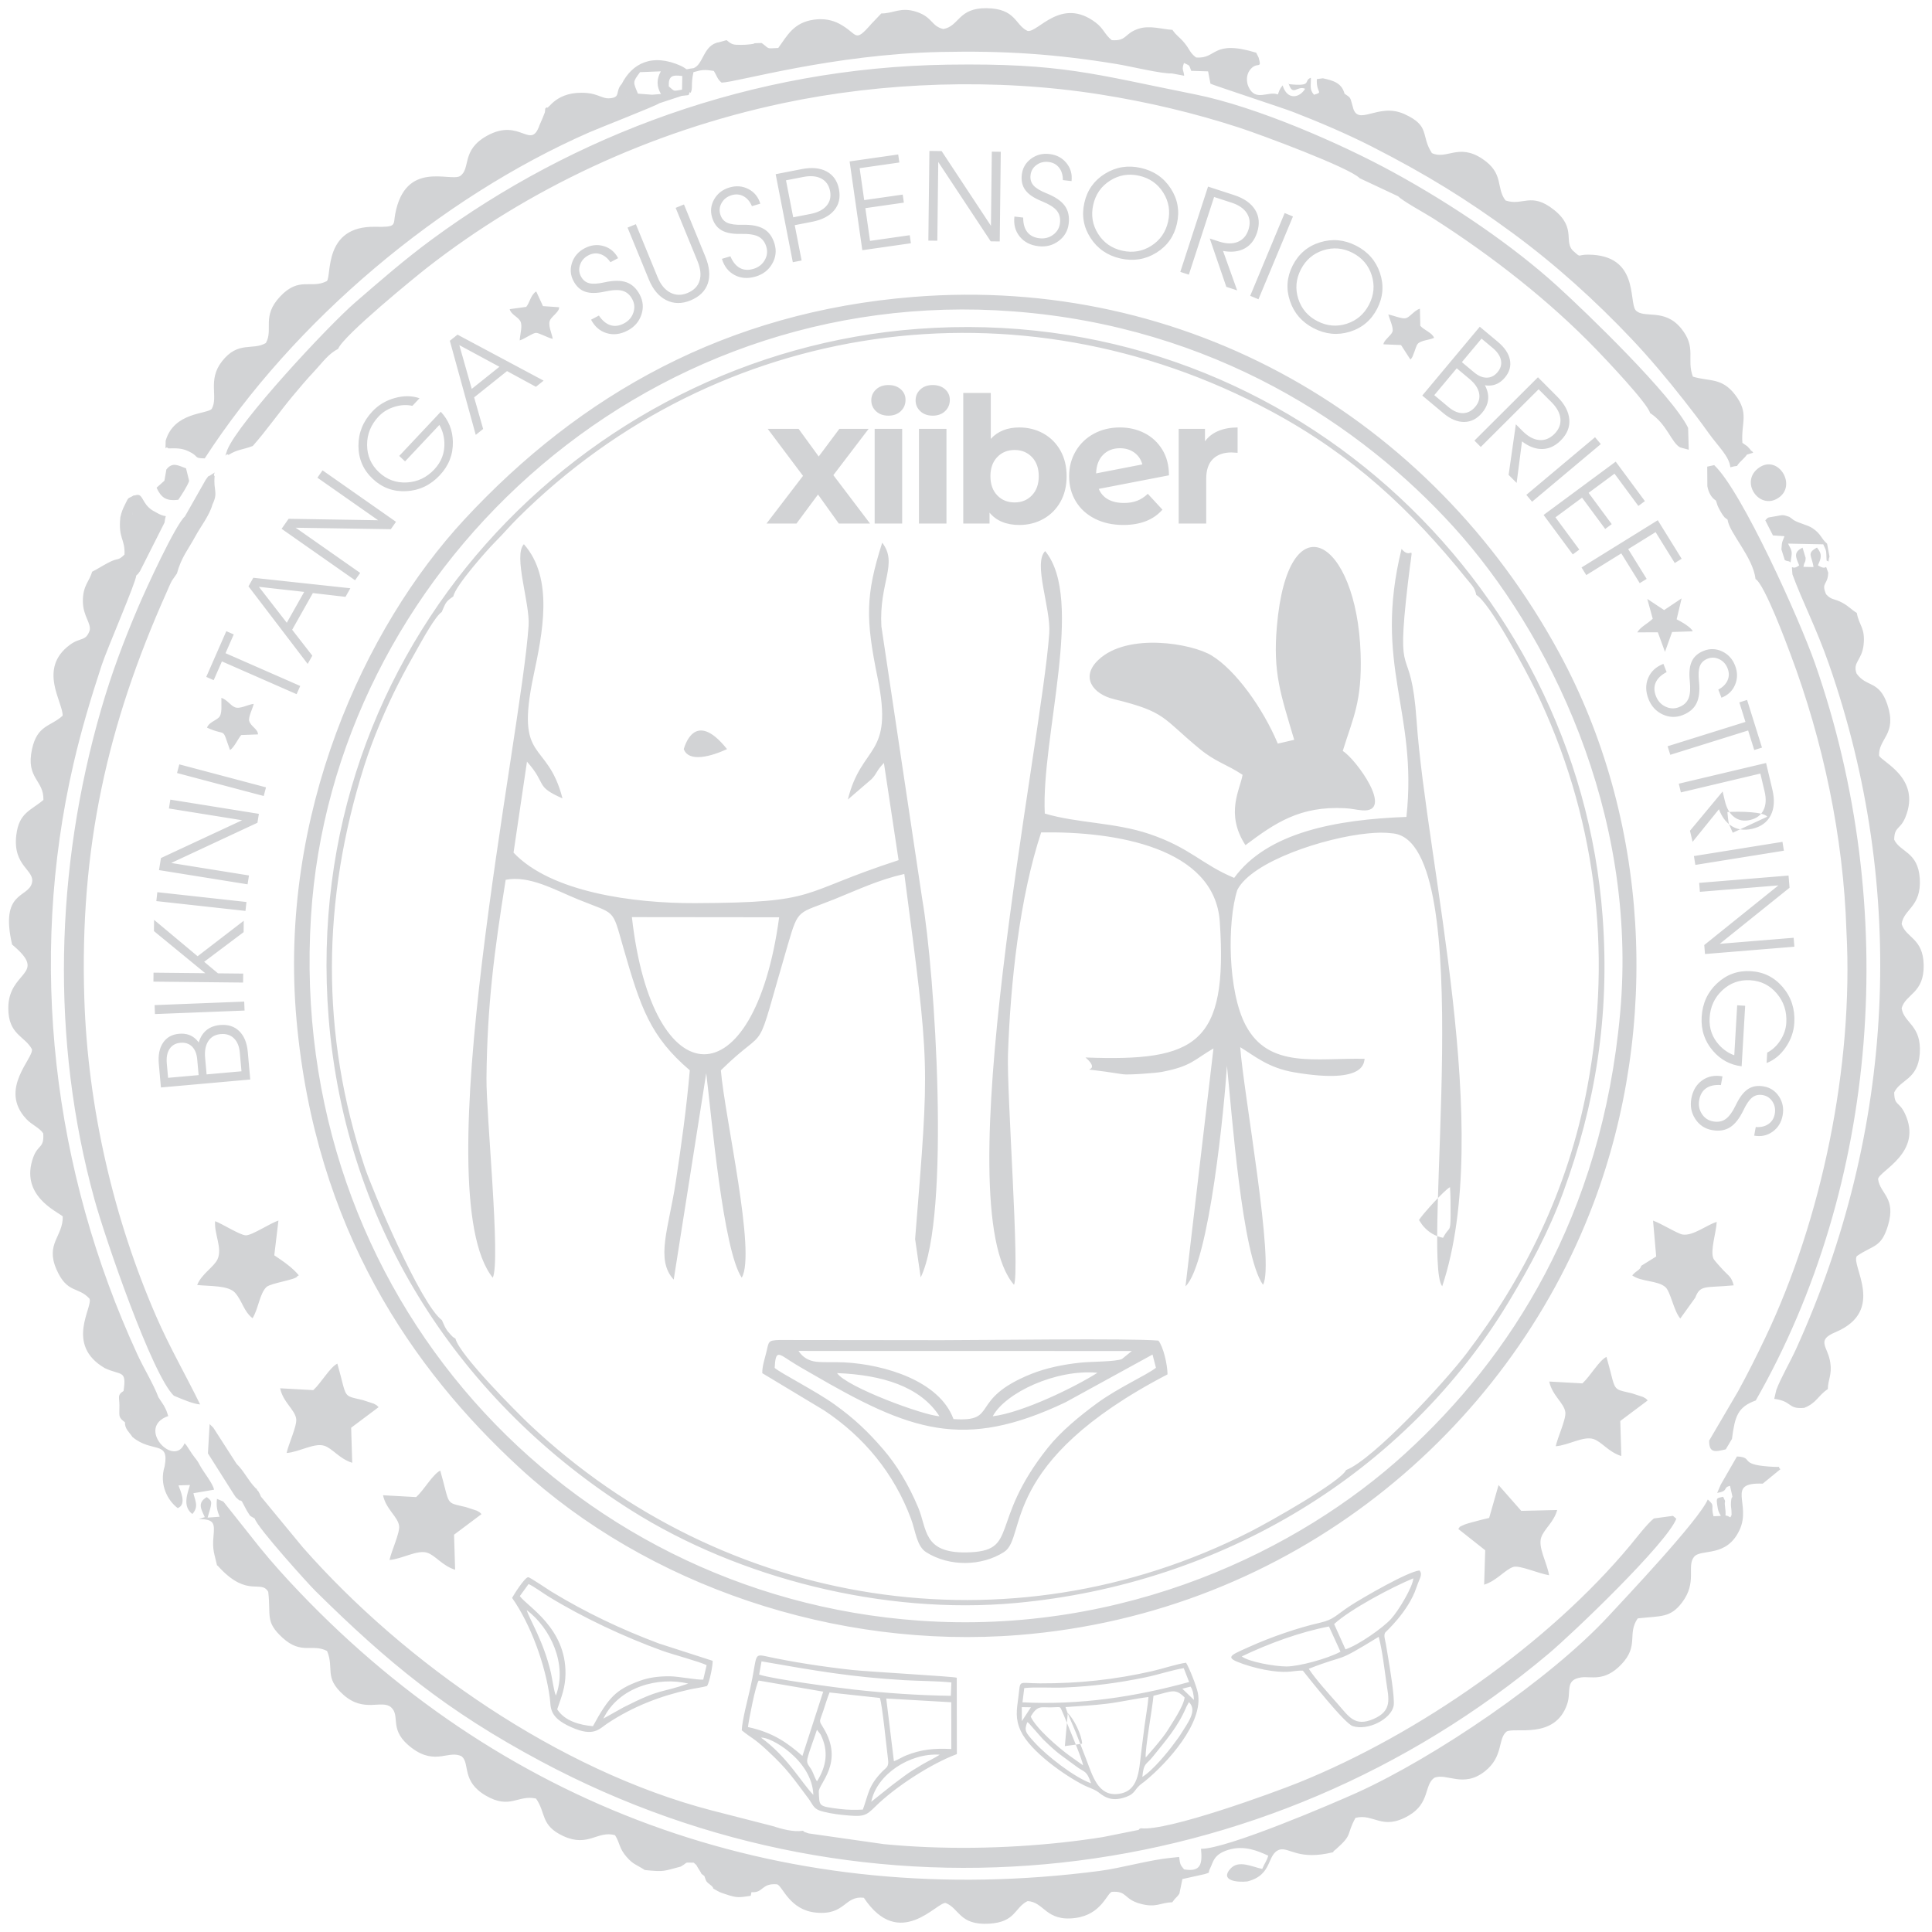 <?xml version="1.0" encoding="UTF-8"?>
<!DOCTYPE svg PUBLIC "-//W3C//DTD SVG 1.1//EN" "http://www.w3.org/Graphics/SVG/1.1/DTD/svg11.dtd">
<!-- Creator: CorelDRAW 2017 -->
<svg xmlns="http://www.w3.org/2000/svg" xml:space="preserve" width="53.34mm" height="53.34mm" version="1.1" style="shape-rendering:geometricPrecision; text-rendering:geometricPrecision; image-rendering:optimizeQuality; fill-rule:evenodd; clip-rule:evenodd"
viewBox="0 0 5333.98 5333.98"
 xmlns:xlink="http://www.w3.org/1999/xlink">
 <defs>
  <style type="text/css">
   <![CDATA[
    .fil0 {fill:#D2D3D5}
   ]]>
  </style>
 </defs>
 <g id="Capa_x0020_1">
  <path class="fil0" d="M4769.59 1434.75l-3.92 -49.97 -28.15 -2.64c5.77,16.15 1.92,10.06 11.43,27.77 1.31,2.44 5.98,10.36 7.75,12.55 9.29,11.53 -0.13,1.57 12.89,12.29zm-4101.86 2710.13l13.84 25.97c18.7,-0.68 18.57,6.94 22.93,-12.18 2.06,-8.94 -1.14,-14.52 -6.84,-20.03 -14.89,-14.41 -22.65,-6.55 -29.93,6.24zm-322.78 -218.11l-6.43 -21.38c30.33,0.04 22.86,6.83 33.58,-12.19l-1.55 -28.78 -34.62 -2.25 5.19 -21.93c-17.72,11.36 -11.62,15.89 -11.39,39.55 0.29,31.19 -4.33,31.87 15.22,46.98zm1501.48 -3688.35c-1.25,-29.78 10.47,-31.99 37.3,-28.55l-0.74 37.66c-25.55,3.97 -19.04,5.97 -36.56,-9.11zm35.6 26.37c24.54,-3.77 17.25,1.33 22.19,-10.58 -15.92,-26.18 3.44,-48.82 10.49,-66 -30.05,3.62 -9.69,6.43 -34.13,-6.09 8.19,13.55 1.14,2.65 9.48,20.83 -36.71,-11.4 -25.52,-10.08 -54.9,6.85 -0.52,3.11 -10.53,28.02 10.77,43.55 19.4,14.17 10.58,4.87 20.22,7.39 15.84,4.16 7.84,-1.6 15.88,4.05zm-1235.82 3861.77c8.1,11.09 1.44,4 11.67,13.25 0.93,0.86 4.08,4.03 4.81,2.79 0.72,-1.25 3.37,1.5 5.04,2.28 7.28,-12.79 15.04,-20.65 29.93,-6.24 5.7,5.51 8.9,11.09 6.84,20.03 -4.36,19.12 -4.23,11.5 -22.93,12.18 12.46,19.5 5.43,11.26 21.73,21.73l8.76 -5.49c0.83,-0.52 3.01,-1.78 3.87,-2.33l8.47 -5.8c-10.32,-18.04 -6.54,-23.59 -3.98,-47.09 -2.31,-5.98 -4.39,-10.06 -7.44,-15.13 -0.63,-1.06 -3.05,-1.63 -3.55,-4.26 -0.51,-2.64 -2.61,-2.65 -3.87,-4.02 -5.72,17.77 5.88,8.79 -8.77,12.14l-50.58 5.96zm4137.69 -1827.49l95.36 -44.29c-10.85,-13.74 -73.75,-14.86 -110.18,-12.9 1.2,11.4 1.88,23.12 4.23,33.03l10.59 24.16zm-1843.99 2521.69l47.64 -6.51c-0.61,-23.2 -22.68,-69.16 -39.58,-84.33l-8.06 90.84zm-2574.27 -853.52c54.16,45.5 102.75,8.17 88.87,81.12 25.22,1.64 56.57,5.67 71.1,-13.37 16.73,6.78 15.74,5.05 27.18,12.17 -9.97,-19.16 -10.88,-16.35 -22.71,-33.5 -5.17,-7.48 -5.85,-9.33 -10.7,-16.26 -9.01,-12.86 -2.01,-4.46 -9.85,-12.69 -28.18,69.34 -135.57,-43.5 -45.06,-75.19 -4.96,-15.29 -4.73,-15.38 -12.75,-30.09l-14.39 -21.89c-12.95,27.39 -25.33,20.9 -42.06,46.66 -11.97,18.42 -6.64,16.44 -11.71,33.28 -12.39,41.22 8.94,18.48 -17.92,29.76zm1599.23 1239.7c11.88,12.59 -7.83,-0.08 16.82,14.14 7.16,4.13 15.2,6.39 23.38,9.13 29.04,9.72 34.3,8.85 67.6,3.9l1.98 -10.11 -43.94 5.7 20.22 -22.53c8.88,-8.63 3.63,-2.92 10.34,-10.89l6.05 -10.07c-121.33,-0.95 -51.68,28.15 -102.45,20.73zm-85.48 -53.53c23.9,-13.9 6.04,-10.66 35.85,-10.84 13.13,11.9 4.42,3.43 13.77,17.61 13.59,20.64 1.07,7.48 15.62,19.17l-2.76 -73.11 -41.94 -0.73 -9.71 28.13c-3.98,10.98 -3.43,9.15 -10.83,19.77zm-1368.9 -3727.59c54.92,-23.85 62.62,-45.95 70.4,-113.7 -10.13,6.68 -0.8,-3.87 -13.21,12.94l-57.19 100.76zm142.7 2615.68l-64.42 -100.1c3.36,52.16 20.55,84.96 64.42,100.1zm-320.87 -2613.64l34.5 -3.4c0.16,-32.59 -13.23,-25.09 3.13,-57.07 -19.78,11.93 -13.07,2.04 -25.48,26.72 -6.47,12.87 -8.67,19.33 -12.15,33.75zm4541.42 8.7l21.08 41.65 31.98 2.11c-8.07,21.55 -6.46,11.44 -8.54,36.54l9.31 29.44c9.03,4.92 9.62,0.74 15.8,6.51 5.04,-31.17 5.42,-28.78 -6.77,-51.94l97.17 1.98c10.64,22.29 7.56,17.85 9.25,44.84 10.23,4.35 2.26,4.34 8.03,-10.79l-6.68 -35.88c-17.73,-15.14 -15.25,-25.24 -39.14,-42.04 -15.83,-11.13 -45.78,-15.44 -57.19,-26.31l-8.07 -5.73c-17.84,-5.82 -15.11,-5.84 -38.08,-1.56 -25.82,4.81 -17.84,1.03 -28.15,11.18zm-4503.79 -69.17c-16.36,31.98 -2.97,24.48 -3.13,57.07l-34.5 3.4c-6.38,59.67 13.43,59.1 11.38,103.24 23.33,-14.13 12.72,-7.92 7.96,-10.18l0 46.48c28.22,11.96 14.57,-4.26 24.5,21.61 6.65,-6.38 3.55,-2.54 10.47,-12.31l67.61 -133.91c3.29,-30.08 11.22,-9.16 -18.97,-25.74 -11.69,-6.41 -16.71,-8.62 -24.16,-15.58 -20.94,-19.55 -17.4,-41.7 -39.36,-33.42l-1.8 -0.66zm4578.78 218.51c27.05,74.11 65.63,147.14 100.72,247.77 217.7,624.08 181.81,1289.77 -90.06,1889.29 -17.41,38.37 -43.5,82.38 -55.26,114.73l-5.69 24.32c51.64,6.98 35.98,28.93 82.72,24.91 34.41,-13.38 38.21,-34.14 65.22,-51.88 0.45,-26.4 11.66,-38.53 6.92,-72.47 -6.33,-45.18 -40.79,-61.6 14.01,-84.56 140.75,-58.97 41.96,-184.85 59.14,-210.08 44.89,-31.18 67.29,-21.92 86.04,-84.52 23.1,-77.16 -21.78,-86.43 -27.39,-128.12 2.72,-22.98 126.21,-73.05 73.56,-182.04 -16.03,-33.22 -28.54,-19.69 -29.05,-57.19 16.64,-35.76 65.46,-34.9 70.6,-107.09 5.62,-79.01 -44.01,-83.83 -50.02,-125.49 11.05,-39.79 62.43,-40.71 60.86,-119.6 -1.49,-74.21 -49.52,-74.59 -60.86,-112.97 5.6,-41.52 55.11,-46.96 50.05,-125.5 -4.77,-74 -54.09,-72.28 -70.6,-107.08 0.3,-36.94 16.43,-26.84 30.85,-61.89 45,-109.38 -67.82,-154.03 -72.67,-170.69 -1.3,-47.96 50.32,-58.11 23.07,-140.2 -22.62,-68.1 -57.56,-47.19 -84.99,-85.73 -12,-31.53 14.62,-36.39 19.24,-79.53 5.09,-47.5 -12.89,-53.29 -18.7,-87.99 -16.88,-10.52 -21.79,-18.35 -40.38,-28.42 -22.3,-12.08 -29.33,-6.36 -44.57,-23.35 -14.17,-33.62 4.74,-23.69 5.99,-59.32 -11.53,-32.3 2.03,-1.76 -28.48,-20.42 8.81,-20.4 13.22,-29.38 -2.53,-48.99 -29.96,16.23 -13.91,21.73 -9.64,53.75l-27.68 -0.55c2.7,-17.45 5.3,-8.1 5.96,-24.71l-8.51 -28.24c-25.18,12.35 -19.6,24.85 -9.27,48.74 -22.93,18.12 -21.24,-12.38 -18.6,25.11zm-3443.38 -1286.15c-1.59,15.75 0.91,4.68 -8.16,28.24 -0.56,1.45 -6.38,15.09 -7.32,16.78 -24.75,72.04 -53.18,-20.62 -144.87,29.83 -73.17,40.28 -44.02,91.2 -75.21,111.72 -28.15,15.73 -150.97,-44.65 -178.78,105.12 -5.65,30.42 4.79,35.96 -55,34.72 -144.06,-3 -119.84,135.33 -133.61,149.84 -43.51,22.87 -76.13,-14.02 -129.48,43.16 -51.04,54.7 -17.75,90.03 -38.88,127.85 -36.44,21.63 -76.44,-6.96 -121.4,50.85 -40.23,51.71 -9.26,97.91 -28.07,131 -13.44,14.98 -104.1,8.46 -127.21,87.94 -0.71,36.84 -1.46,11.43 7.23,21.15 22.79,-0.58 37.05,-0.77 55.37,7.69 31.34,14.46 12.84,19.61 45.28,19.87 245.97,-379.47 649.51,-719.69 1062.58,-900.55 26.27,-11.5 182.96,-72.64 192.4,-79.86l9.62 -15.38c-28.43,-1.76 6.93,2.8 -16.85,-2.22l-12.71 -5.98 -39.06 -3c-29.19,10.37 -12.77,12.31 -53.66,9.21 0.73,-2.43 2.11,-5.05 2.94,-7.01 0.79,-1.81 1.92,-4.41 2.8,-6.49l6.17 -14.08c2.95,-9.69 2.32,-6.18 -2.98,-8.41 -19.51,21.31 -0.47,37.86 -35.51,39.77 -16.44,0.9 -31.65,-12.25 -60.03,-14.73 -86.11,-7.53 -106.79,46.98 -110.87,39.82 -0.76,-1.33 -3.09,2.2 -4.73,3.15zm-877.86 942.4c-9.85,29.96 -3.87,6.45 3.23,13.85 26.71,-16.26 36.09,-13 67.2,-24.76 35.73,-40.06 74.72,-95.39 110.13,-137.76 21.39,-25.6 38.09,-45.43 58.75,-67.46 23.71,-25.3 39.32,-48.91 66.69,-62.7 13.38,-36.5 219.05,-203.48 244.96,-223.72 278.03,-217.2 615.52,-376.61 981.5,-454.4 278.49,-59.2 589.36,-69.79 875.4,-24.79 135.77,21.36 263.03,52.08 384.85,91.58 58.87,19.08 306.42,110.99 333.74,140.07l106.25 49.88c10.64,12.12 77.21,48.63 94.96,59.96 163.9,104.6 322.15,228.2 453.24,364.21 24.51,25.43 140.38,147.18 147.34,174.31 46.42,29.97 58.81,82.07 82.88,94.79l23.79 6.44 -1.77 -60.41c-43.37,-89.2 -280.37,-318.1 -361.43,-391.7 -122.64,-111.34 -287.38,-223.54 -451.03,-313.19 -143.82,-78.8 -378.57,-181.87 -549.12,-215.89 -279.98,-55.85 -366.44,-86.51 -681.46,-81.95 -542.79,7.86 -1035.91,196 -1424.99,482.3 -77.7,57.18 -144.73,116.14 -211.54,173.79 -75.03,64.75 -322.42,330.39 -353.57,407.55zm84.84 785.43c-0.39,-15.12 -19.92,-21.84 -24.32,-37.2 -2.98,-10.4 9.55,-34 12.51,-47.11 -17.09,1.97 -38.13,15.26 -52.3,9.25 -12.67,-5.38 -19.95,-19.79 -37,-25.93 -0.7,17.24 3.33,44.27 -7.12,54.33 -9.06,8.72 -28.41,14.3 -32.49,28.07 56.49,25.71 39.28,-5.81 63.4,61.8 11.58,-7.23 22.07,-31.31 30.98,-41.46l46.34 -1.75zm813.72 -1091.99c-2.7,-16.36 -14.8,-39.35 -6.71,-53.18 5.9,-10.07 25.72,-23.05 24.22,-34.19l-44.48 -3.05 -18.63 -40.48c-14.74,8.45 -18.03,31.13 -27.54,42.53l-45.68 6.33c3.56,14.73 20.97,19.91 28.81,32.2 7.8,12.21 -0.36,36.73 -1.24,54.07 14.18,-4.35 35.71,-20.49 44.74,-20.8 8.89,-0.31 32.44,13.59 46.51,16.57zm-468.6 3192.58c8.36,39.18 41.21,59.07 44.47,84.9 2.38,18.79 -21.36,69.25 -26.52,93.77 34.84,-2.65 76.57,-28.75 103.98,-20 22.56,7.21 41.82,36.12 77.14,47.02l-2.95 -96.78 75.76 -56.77c-6.58,-6.42 -2.79,-3.94 -12.83,-9.5l-30.36 -9.97c-58.29,-14.19 -42.54,-1.93 -70.66,-100.74 -20.76,10.12 -44.53,53.24 -66.5,73.17l-91.53 -5.1zm-284.1 -295.31c8.36,39.18 41.21,59.07 44.47,84.9 2.38,18.79 -21.36,69.25 -26.52,93.77 34.84,-2.65 76.57,-28.75 103.98,-20 22.56,7.21 41.82,36.12 77.14,47.02l-2.95 -96.78 75.76 -56.77c-6.58,-6.42 -2.79,-3.94 -12.83,-9.5l-30.36 -9.97c-58.29,-14.19 -42.54,-1.93 -70.65,-100.74 -20.77,10.12 -44.54,53.24 -66.51,73.17l-91.53 -5.1zm4078.15 -2537.87c-47.73,40.44 10.18,117.77 62.23,76.81 47.04,-37.02 -8.79,-122.1 -62.23,-76.81zm-100.86 2804.13l-9.84 22.72c33.76,-6.22 14.09,-14.38 35.53,-19.64 11.72,52.75 4.74,15.4 2.71,44.69 -0.95,13.83 1.01,14.68 1.22,23.26 0.39,16.27 1.53,10.04 -3.01,19.11 -21.56,-13.3 -9.27,9.01 -14.7,-29.97 -2.93,-21.02 4.91,-6.72 -5.24,-26.9 -18.89,4.44 -19.87,1.27 -14.93,31 4.44,26.8 21.42,20.84 -11.64,22.69 -8.58,-30.8 6.1,-27.49 -15.81,-46.11 -25.11,57.98 -230.47,274.8 -273.41,321.28 -162.52,175.88 -481.69,391.4 -694.74,487.91 -63.26,28.66 -360.68,156.29 -430.98,155.09 3.99,41.7 0.03,64.77 -46.69,56.89 -9.93,-12.36 -10.8,-11.91 -13.69,-34.3l-22.21 2.31c-59.81,5.67 -136.33,28.26 -197.8,36.27 -851.61,110.93 -1628.4,-161.51 -2208.97,-770.21 -40.27,-42.22 -73.29,-78.93 -109.4,-123.15l-100.31 -126.36 -17.73 -7.53c-2.34,22.63 0.89,33.19 7.31,49.35l-33.1 2.38c12.86,-43.36 14.14,-44.5 -2.3,-56.58 -27.44,15.94 -14.83,34.5 -5.52,55.26l-16.42 5.13c42.47,0.99 43.89,11.06 40.47,47.52 -3.63,38.64 2.52,47.62 9.71,80.48 4.68,3.4 -3.97,-5.05 8.2,7.82 77,81.43 113.84,30.78 133.21,65.38 7.91,66.56 -9.2,82.03 39.38,126.6 52.28,47.97 82.03,15.35 123.05,36.62 20.48,48.97 -9.24,72.55 45.05,120.87 57.08,50.79 105.45,12.62 131.43,34.36 28.17,25.08 -9.49,63.44 59.2,113.85 64.73,47.5 102.06,2.65 136.62,22.34 22.74,20.44 -1.67,68.48 66.04,107.95 67.13,39.14 89.24,-3.38 138.55,8.1 28.01,39.24 11.59,74.22 75.6,103.67 68.85,31.67 93.99,-16.18 142.55,-2.59 14.05,22.38 10.68,35.48 31.72,59.78 18.48,21.33 26.97,21.14 50.6,36.46 55.86,5.66 51.57,2.6 99.04,-9.51 7.4,-10.62 6.85,-8.79 10.83,-19.77l9.71 -28.13 41.94 0.73 2.76 73.11c6.23,18.64 4.98,14.63 20.24,27.59 50.77,7.42 -18.88,-21.68 102.45,-20.73l-6.05 10.07c-6.71,7.97 -1.46,2.26 -10.34,10.89l-20.22 22.53 43.94 -5.7c33.74,2.71 26.62,-25.51 71.15,-21.65 15.5,6.35 34.5,71.15 107.12,78.09 81.86,7.82 77.6,-47.49 132.1,-40.87 98.46,147.63 201.62,10.85 225.93,14.29 38.54,15.69 37.81,61.85 119.73,57.21 73.72,-4.18 70.14,-44.61 106.2,-62.34 46.24,1.95 50.14,57.57 132.44,46.49 70.99,-9.56 85.95,-66.49 100.14,-72.1 43.56,-2.98 32.02,19.9 78.39,32.7 44.83,12.38 55.52,-3.34 88.57,-3.84 10.12,-14.68 12.42,-12.51 19.71,-23.85l8.32 -40.29 23.49 -5.23 38.4 -8.52c18.33,-6.53 6.18,0.22 15.48,-17.69 7.7,-14.86 8.2,-36.94 50.45,-49.5 43.16,-12.82 80.07,2.96 109.26,16.39 -5.48,17.61 -9.75,19.62 -16.65,36.54 -27.94,-5.64 -64.85,-25.62 -87.48,-0.97 -30.68,33.44 18.85,38.72 46.15,35.55 72.21,-17.86 52.46,-76.34 90.01,-88.05 26.86,-6.08 51.86,30.77 147.22,7.34 1.73,-4.71 0.07,-1.53 8.82,-9.28 46.28,-41.05 26.36,-37.45 52.71,-85.59 51.33,-12.85 73.53,36.67 147.38,-6.5 58.72,-34.32 41.67,-83.96 70.21,-104.01 34.04,-14.41 79.86,29.35 139.79,-18.07 51.7,-40.91 35.18,-89.6 59.57,-109.42 20.41,-13.75 133.72,23.88 167.57,-76.15 11.97,-35.35 -7.22,-67.14 38.92,-73.6 26.6,-3.74 63.49,13.28 110.39,-35.7 49.96,-52.17 15.42,-83.5 45.34,-127.15 64.09,-7.5 89.64,-0.62 122.46,-43.99 42.59,-56.26 12.04,-99.02 33.04,-125.89 19.58,-23.72 89.03,3.54 125.47,-73.75 34.31,-72.75 -39.51,-132.48 64.21,-128.43l48.85 -39.89c-13.08,-11.07 15.39,-3.9 -31.8,-7.35 -84.94,-6.22 -40.03,-25.45 -88.17,-27.8l-44.9 77.99zm-2317.45 -4062.03l-27.76 29.11c-47.75,54.76 -36.08,27.43 -87.37,-0.21 -20.48,-11.04 -44.28,-15.43 -70.81,-11.73 -56,7.82 -73.42,43.37 -98.61,78.19 -35.52,1.74 -22.79,2.85 -45.76,-13.73 -35.67,0.58 -8.38,0.97 -31.84,3.63 -8.23,0.94 -16.77,1.57 -25.1,1.48 -22.02,-0.2 -23.87,0.1 -40,-12.98l-21.08 5.78c-43.27,7.04 -42.55,61.44 -70.15,71.58 -7.05,17.18 -26.41,39.82 -10.49,66l2.38 2.14c7.18,-13.4 0,-21.14 7.93,-57.17 22.97,-6.42 29.36,-7.68 56.36,-3.28 7.75,12.45 9.99,23.71 21.47,32.21 43.76,-1.27 303.92,-78.18 605.3,-84.69 175.08,-3.77 316.86,5.67 485.98,33.48 38.31,6.3 123.05,27.13 152.09,25.85l33.56 6.31c-1.13,-15.15 -7.68,-15.93 -0.47,-35.17 17.27,8.33 13.34,4.33 19.93,21.65l46.62 1.42 6.5 34.03c3.62,2.75 201.78,67.83 228.13,78.07 70.13,27.25 147.67,60 217.51,95.62 152.33,77.68 263.47,146.96 386.8,237.39 120.52,88.36 231.32,189.12 330.56,293.98 48.62,51.37 97.52,109.57 143.82,168.51 24.91,31.69 41.17,52.78 68.45,90.86 27.78,38.77 56.78,64.02 60.14,94.63 33.47,-9.01 5.1,5.84 33.88,-21.46 20.16,-19.11 0.74,-9.55 29.17,-18.72 -1.62,-1.45 -3.65,-6.21 -4.39,-4.84 -0.71,1.32 -3.36,-3.71 -4.22,-4.65 -0.91,-0.98 -6.21,-6.85 -7.78,-8.4l-13.48 -9.42c-3.88,-57.18 19.67,-81.16 -20.45,-133.18 -36.8,-47.72 -70.68,-35.6 -116.2,-49.53 -18.28,-48.6 11.14,-80.17 -32.79,-133.67 -46.38,-56.51 -102.76,-25.27 -125.33,-49.77 -19.26,-24.63 9.6,-152.47 -130.74,-153.39 -30.47,-0.19 -19.4,9.56 -38.32,-7.47 -33.39,-25.81 8.87,-64.3 -56.38,-116.27 -63.25,-50.36 -86.13,-9.7 -133.56,-25.75 -27.47,-34.94 -2.95,-74.58 -64.7,-115.41 -65.4,-43.26 -98.2,3.74 -138.73,-15.45 -31.93,-49.28 -2.95,-74.71 -76.36,-107.89 -73.31,-33.14 -129.55,38.33 -142.33,-21.27 -21.53,-16.54 -9.05,-6.25 -33.84,-15.23l11.32 -19.68c-7.67,-28.9 -29.72,-36.09 -59.67,-42.43l-16.75 2.15c-2.19,40.09 19.91,34.93 -7.98,43.27 -12.99,-15.35 -7.89,-24.26 -8.54,-47 -22.23,8.29 7.51,25.1 -61.75,17.61l-0.13 -3.01c12.05,39.43 23.37,5.89 46.09,15.87 -15.76,25.94 -49.61,32.02 -62.12,-9.28 -3.84,4.98 -4.79,5.44 -9.32,14.45 -0.67,1.35 -3.8,10.25 -3.91,10.52 -26.18,-10.5 -62.04,21.34 -81.12,-21.31 -6.29,-14.05 -5.9,-32.83 3.39,-45.44 20.03,-27.15 34.84,0.54 24.6,-35.22l-6.7 -13.31c-123,-37.35 -108.09,18.42 -166.1,13.13 -17.82,-13.57 -16.97,-22.13 -32.35,-40.59 -14.42,-17.31 -21.12,-18.63 -32.84,-35.65 -27.61,-1.16 -62.1,-13.46 -94.01,-2.86 -39.37,13.08 -31.21,34.23 -73.38,31.36 -19.39,-15.22 -22.2,-31.66 -43.73,-48.1 -96.17,-73.47 -160.01,28.31 -188.85,22.62 -34.9,-16.42 -31.59,-61.71 -113.01,-62.79 -79.02,-1.06 -75.15,49.84 -119.56,57.54 -33.13,-7.83 -29.16,-32.4 -73.23,-47.23 -44.77,-15.05 -64.91,4.82 -97.89,4.19zm-2089.49 1494.01c-19.89,19.42 -15.25,6.91 -45.35,22.79 -17.75,9.38 -29.76,17.51 -44.16,24.67 -7.12,26.96 -25.75,37.19 -25.4,81.93 0.33,40.29 23.14,59.39 18.79,80.17 -11.1,31.22 -25.13,17.69 -55.05,39.92 -88.77,65.92 -18.09,158.75 -19.61,195.37 -33.79,30.8 -69.99,25.04 -84.63,92.74 -17.53,81.13 33.38,84.65 31.54,139.83 -35.5,30 -67.2,34.88 -74.79,96.73 -10.68,86.99 52.42,96.43 43.1,132.69 -10.83,42.09 -88.9,21.55 -54.75,169.86 102.11,84.96 -10.65,70.53 -10.49,175.69 0.1,73.14 44.6,76 65.16,112.96 5.95,24.67 -93,109.96 -15.59,192.74 16.17,17.29 36.2,23.83 46.8,39.83 3.22,41.71 -14.33,30.18 -27.33,65.76 -38.24,104.74 63.93,148.98 81.34,163.5 1.13,55.44 -48.47,75.1 -17.46,146.18 29.59,67.82 59.54,46.5 91.09,80.75 11.25,22.04 -69.25,127.19 42.68,192.16 45.57,21.16 60.24,3.88 51.53,62.87l-5.19 21.93 34.62 2.25 1.55 28.78c-10.72,19.02 -3.25,12.23 -33.58,12.19l6.43 21.38c-0.54,18.29 11.82,27.03 20.69,40.47 26.86,-11.28 5.53,11.46 17.92,-29.76 5.07,-16.84 -0.26,-14.86 11.71,-33.28 16.73,-25.76 29.11,-19.27 42.06,-46.66 -13.95,-37.24 -39.08,-76.95 -58.22,-118.51 -233.1,-506.13 -302.91,-1082.67 -176.14,-1630.52 21.55,-93.15 48.3,-182.45 77.96,-272.56 14.69,-44.63 94.66,-228.81 95.23,-246.94 -9.93,-25.87 3.72,-9.65 -24.5,-21.61l0 -46.48c4.76,2.26 15.37,-3.95 -7.96,10.18zm3489.11 -662.83c4.01,13.45 15.55,38.45 11.41,48.04 -4.93,11.43 -23.69,22.84 -24.76,34.32l48.58 1.96 25.8 39.91c2.42,-2.17 1.79,-1.16 4.51,-5.46 0.37,-0.58 0.89,-1.45 1.25,-2.08l5.57 -14.32c1.96,-5.62 5.93,-17.98 8.78,-21.15 9.02,-9.99 31.31,-10.36 45.39,-16.72 -4.76,-13.8 -28.11,-21.62 -38.07,-33.22l-1.11 -47.43c-15.23,4.9 -26.93,22.59 -37.97,26.11 -10.74,3.42 -35.13,-7.58 -49.38,-9.96zm-3064.09 2501.64c-22.05,6.56 -73.4,41.43 -90.38,40.68 -16.03,-0.7 -65.12,-32.09 -84.41,-39.05 -3.19,34.85 20.77,74.62 6.59,105.15 -9.98,21.5 -43.99,40.31 -56.18,70.98 34.18,3.83 86.24,0.45 104.82,21.68 20.19,23.07 23.07,50.32 48.01,70.09 15.72,-24.12 19.96,-69.62 38.83,-86.43 11.93,-10.63 81.67,-20.03 84.74,-29.1 0.7,-2.1 2.94,-1.76 4.29,-2.82 -16.91,-20.82 -42.7,-38.65 -67.79,-55.36l11.48 -95.82zm3704.29 -573.14c-50.77,562.58 -303.9,951.66 -593.06,1215.86 -292.37,267.14 -774.55,502.09 -1343.29,461.68 -973.64,-69.18 -1743.55,-900.29 -1678.13,-1943.63 59.09,-942.39 906.02,-1750.19 1940.54,-1670.87 551.03,42.25 957.91,312.88 1213.91,594.75 262.64,289.17 510.01,788.39 460.03,1342.21zm-3654.29 19.94c52.01,576.75 319.91,963.52 616.06,1236 352.27,324.11 871.36,501.88 1378.28,461.3 753.68,-60.35 1348.57,-561.37 1586.25,-1191.48 185.02,-490.5 154.11,-1063.13 -95.19,-1521.24 -354.11,-650.72 -1030.12,-1041.5 -1781.61,-981.6 -516.32,41.17 -920.46,269.22 -1240.64,614.78 -275.78,297.66 -514.24,815.79 -463.15,1382.24zm-115.42 1375.87c6.76,24.42 148.29,180.87 166.68,199.03 201.95,199.5 362.68,331.79 624.33,471.59 907.57,484.92 2000.85,357.99 2780.09,-296.67 69.06,-58.01 327.22,-305.42 353.68,-373.47l-9.31 -8.01 -52.54 7.16c-17.4,13.09 -50.73,56.56 -66.16,75.08 -224.97,269.92 -580.79,519.41 -914.18,653.99 -69.4,28.01 -362.5,135.17 -435.89,126.31 -1.49,1.06 -3.95,0.47 -4.79,2.66 -0.86,2.2 -3.68,2.04 -4.87,2.51l-95.8 19.19c-35.03,5.56 -72.87,10.66 -109.27,14.63 -160.54,17.53 -333.71,20.53 -495.18,4.82l-207.71 -29.62c-23.88,-8.54 -5.93,-1.14 -15.6,-7.29 -26.18,4.26 -59.85,-5.17 -84.31,-13.17l-169.1 -43.36c-419.34,-109.55 -843.65,-403.93 -1127.07,-725.59l-115.88 -140.5c-2.56,23.5 -6.34,29.05 3.98,47.09l-8.47 5.8c-0.86,0.55 -3.04,1.81 -3.87,2.33l-8.76 5.49zm4010.48 -2850.25c3.05,16.11 9.71,30.68 23.74,39.81l28.15 2.64 3.92 49.97c4.4,36.29 70.68,104.01 77.08,163.68 25.56,15.35 87.27,182.7 96.81,208.11 89.41,238.1 146.12,502.62 154.3,764.27 20.05,372.83 -69.05,796.81 -223.18,1120.57 -24.49,51.44 -49.5,101.43 -76,149.77l-79.85 136.17c-0.23,34 14.73,31.66 45.87,24.12l17.04 -28.71c8.33,-62.53 15.38,-87.75 65.74,-106.26 339.71,-594.63 399.32,-1360.33 163.65,-2034.46 -42.48,-121.55 -202.58,-477.09 -278.43,-547.83l-19.2 4.17 0.36 53.98zm-4203.29 83.49c-26.29,23.16 -106.99,198.66 -129.19,250.86 -39.68,93.34 -73.01,181.16 -102.4,282.86 -126.62,438.22 -139.55,912.19 -17.89,1352.59 30.05,108.77 159.5,485.03 219.02,541.25 23.05,9.59 53.19,22.85 72.47,24.07 -40.95,-83.75 -83.48,-156.34 -121.23,-243.03 -116.84,-268.28 -188.75,-575.1 -198.45,-877.24 -13.34,-415.96 63.79,-756.67 226.98,-1121.58 5.58,-12.47 8.38,-20.18 14.61,-32.07l14.11 -20.31c12.15,-45.16 31.78,-67.15 50.07,-101.21 14.83,-27.6 39.99,-59.16 47.94,-89.04 16.57,-34.38 2.24,-37.81 6.02,-78.05 -7.62,-7.23 12.44,-17.58 -11.66,-2.8 -7.78,67.75 -15.48,89.85 -70.4,113.7zm4083.98 258.48l-46.54 -30.74 15.02 54.68c-15.33,14.75 -32.88,21.58 -42.79,37.62l56.89 -0.21 19.71 54.05 19.69 -54.84 56.93 -1.89c-4.15,-11.13 -31.97,-26.88 -44.4,-33.12l13.7 -57.85 -48.21 32.3zm-4139.96 2364.06c-15.44,50.19 8.14,94.24 36.08,115.3 26.37,-9.93 6.81,-48.7 2.21,-62.71l31.64 -1.03c-6.51,22.52 -21.72,58.79 6.6,80.06 18.5,-20.43 7.54,-36.62 2.96,-57.42l56.88 -9.73c-2.34,-16.17 -29.01,-48.69 -38.09,-65.67 -11.44,-7.12 -10.45,-5.39 -27.18,-12.17 -14.53,19.04 -45.88,15.01 -71.1,13.37zm119.56 -35.83l72.14 114.03 50.58 -5.96c14.65,-3.35 3.05,5.63 8.77,-12.14 -21.25,-22.03 -31.13,-46.26 -52.37,-66.96 -43.87,-15.14 -61.06,-47.94 -64.42,-100.1l-10 -9.67 -4.7 80.8zm645.58 -2323.04c11.14,-25.93 10.99,-28.65 31.95,-42.9 5.35,-29.37 94.93,-129.72 113.81,-148.67 26.54,-26.61 40.23,-43.78 64.66,-68.08 549.43,-546.38 1379.38,-670.25 2078.71,-294.77 225.67,121.18 386.16,271.69 540.18,462.83 13.79,17.11 22.92,24.24 26.83,44.7 37.27,20.83 137.15,208.44 163.45,262.82 164.37,340 214.37,715.34 143.18,1095.56 -53.96,288.25 -176.28,528.68 -333.41,735.54 -60.16,79.2 -257.4,292.96 -332.54,321.99 -15.08,32.15 -209.64,142.16 -264.58,170.11 -666.48,339.03 -1453.07,210.47 -1989.93,-296.03 -34.19,-32.26 -193.62,-192.01 -204.48,-236.82 -10.36,-7.09 -4.15,-1.66 -12.69,-10.26 -0.01,-0.02 -9.56,-11.14 -9.59,-11.17 -6.59,-9.35 -9.35,-16.26 -15.15,-29.59 -60.16,-45.15 -194.07,-365.19 -212.54,-420.61 -123.55,-370.51 -118.75,-739.05 -2.07,-1109.09 24.07,-76.33 61.26,-162.29 93.4,-225.66 19.41,-38.28 35.78,-67.33 56.3,-103.55 11.43,-20.18 46.86,-84.76 64.51,-96.35zm1314.47 -781.53c-928.7,69.32 -1707.62,879.41 -1626.9,1900.58 46.28,585.45 368.14,1066.58 835.83,1361.52 297.61,187.68 697.44,288.83 1060.56,255.7 568.61,-51.87 1078.43,-358.13 1364.56,-836.21 54.79,-91.55 107.66,-188.55 147.64,-297.81 88.17,-240.99 129.19,-484.85 108.85,-760.5 -68.26,-925.31 -881.22,-1698.62 -1890.54,-1623.28zm-817.63 -676.22c5.3,2.23 5.93,-1.28 2.98,8.41l-6.17 14.08c-0.88,2.08 -2.01,4.68 -2.8,6.49 -0.83,1.96 -2.21,4.58 -2.94,7.01 40.89,3.1 24.47,1.16 53.66,-9.21 -13.72,-33.18 -14.8,-30.97 5.81,-59.27l57.42 -2.3c-12.36,22.34 -11.63,41.61 0.35,62.61l-24.52 1.96 12.71 5.98c23.78,5.02 -11.58,0.46 16.85,2.22l-9.62 15.38 61.81 -20.31c-8.04,-5.65 -0.04,0.11 -15.88,-4.05 -9.64,-2.52 -0.82,6.78 -20.22,-7.39 -21.3,-15.53 -11.29,-40.44 -10.77,-43.55 29.38,-16.93 18.19,-18.25 54.9,-6.85 -8.34,-18.18 -1.29,-7.28 -9.48,-20.83 -80.46,-36.45 -135.65,-6.54 -164.09,49.62zm-1262.59 1095.44l-21.65 19.37c12.48,26.68 25.74,37.65 60.06,33.24 10.19,-14.85 25.31,-38.54 29.93,-52.05l-8.61 -34.74c-21.47,-7.52 -37.01,-18.67 -54.23,3.05l-5.5 31.13zm3280.67 -1033.67c-7.97,-26.79 -4.19,-22.22 -22.52,-34.91l-11.32 19.68c24.79,8.98 12.31,-1.31 33.84,15.23zm-1846.8 1774.69c14,37.68 76.28,19.98 119.49,0 -91.72,-114.93 -118.4,-1.49 -119.49,0zm997.78 -546.68c-33.99,33.73 16.09,158.03 11.33,226.71 -21.3,306.66 -287.63,1581.57 -97.26,1798.95 16.2,-35.64 -20.34,-531.42 -16.76,-635.84 6.82,-198.95 32.23,-433.39 91.63,-613.11 203.88,-3.59 479.47,41.26 493.2,246.85 22.59,338.16 -65.09,386.04 -370.72,374.5 60.35,52.68 -65.89,19.44 103.07,46.3 14.78,2.34 90.81,-3.29 107.57,-6.5 82.21,-15.68 89.11,-33.77 142.62,-64.77l-77.21 656.83c66.23,-63.62 107.97,-505.33 114.43,-608.95 13.54,127.76 41.27,523.92 99.55,604.61 33.12,-56.35 -54.2,-531.45 -62.9,-655.98 40.41,24.6 77.35,57.18 149.02,69.39 206.06,35.1 190.91,-33.24 194.74,-37.26 -133.8,-3.07 -264.39,28.85 -328.68,-92.58 -49.82,-94.08 -51.23,-285.47 -23.17,-373.59 40.43,-79.59 243.24,-144.84 359.8,-156.04 26.35,-2.53 45.54,-3.27 71.6,0.04 236.67,30.11 75.79,1175.14 134.32,1250.22 143.57,-429.54 -43.2,-1166.62 -70.66,-1560.9 -16.17,-232.06 -58.66,-84.35 -24.08,-380.31 15.99,-136.66 15.33,-55.89 -17.5,-94.58 -78.95,322.01 45.43,446.27 13.44,739.89 -192.78,7.14 -383.7,42.2 -475.54,168.31 -89.88,-37.36 -120.56,-82.75 -234.42,-121.28 -95.11,-32.17 -198.99,-29.51 -288.45,-56.36 -10.48,-209.32 110.95,-592.36 1.03,-724.55zm-734.4 1010.95c-68.66,507.14 -350.13,501.57 -406.58,-0.43l406.58 0.43zm-678.28 -666.49c24.24,-115.11 57.48,-268.77 -26.49,-363.49 -29.87,31.43 17.14,162.97 13,225.09 -20.67,309.83 -288.83,1563.5 -98.92,1800.06 22.24,-46.86 -18.33,-448.24 -17.34,-551.27 1.92,-201.67 21.58,-350.69 53,-547.37 65.52,-12.79 134.71,27.59 200.15,54.26 105.22,42.89 92.85,22.26 124.34,131.98 48.17,167.95 74.66,246.43 183.81,339.68 -9,104.19 -23.63,208.99 -38.94,309.36 -19.27,126.44 -56.47,213.71 -5.44,268.49l89.79 -569.9c14.78,120.64 46.43,487.97 98,564.59 40.37,-67.27 -46.97,-443.22 -57.61,-572.54 140,-137.87 87.4,-14.47 184.93,-346.92 30.02,-102.26 26.32,-84.17 129.61,-125.87 64.22,-25.92 120.31,-52.92 191.91,-69.24 70.94,541.48 69.95,508.42 29.84,1007.92l15.37 105.91c83.21,-169.91 39.26,-844.79 4.23,-1044.75l-112.74 -752.81c-6.76,-121.27 46.76,-173.02 2.3,-230.89 -46.79,146.39 -45.72,211.49 -12.58,373.75 44.95,219.95 -43.88,180.16 -82.31,335.4l65.66 -56.54c16.93,-18.3 10.41,-19.39 33.91,-44.62l40.53 268.49c-282.34,91.73 -212.78,117.45 -562.13,118.68 -169.22,0.61 -397.48,-29.79 -500.95,-139.49l37.1 -251.15c56.56,63.47 20.23,67.09 98.07,101.44 -42.18,-164.26 -131.4,-94.54 -80.1,-338.25zm1383.92 2945.15c-26.85,-29.45 -29.11,-32.94 -20.71,-56.42 5.13,2.85 0.74,-0.15 5.01,3.56l38.25 43.37c45.87,44.39 47.09,41.37 93.02,75.87 21.66,16.27 27.85,9.51 39.86,45.87 -46.3,-16.34 -122.13,-75.73 -155.43,-112.25zm297.06 94.59c3.87,-39.8 10.1,-32.13 28.83,-55.62 35.07,-43.95 69.15,-81.52 93.05,-138.4l6.75 -12.38c24.24,23.71 -3.33,57.12 -22.89,88.92 -6.34,10.29 -10.9,15.35 -17.94,25.15 -16.02,22.31 -59.95,75.96 -87.8,92.33zm-308.17 -166.33c18.47,-32.07 29.08,-25.18 54.67,-25.54 29.16,-0.4 25.21,-3.62 30.67,7.67 4.02,8.31 8.35,19.84 12.07,28.93 8.5,20.77 45.59,108.28 47.06,123.35l-38.93 -27.73c-29.91,-22 -90.55,-73.94 -105.54,-106.68zm338.93 -57.53c51.65,-12.49 59.62,-21.74 85.98,4.58 -2.65,24.42 -35.5,71.85 -46.21,89.62 -15.5,25.72 -59.84,74.15 -61.2,76.24 -2.46,-22.21 18.71,-137.49 21.43,-170.44zm-128.84 21.92c38.8,-4.76 77.24,-13.96 115,-18.54 -2.02,24.9 -7.26,52.41 -10.57,77.5 -3.32,25.24 -6.42,50.04 -9.57,75.5 -6.41,51.88 -6.83,108.08 -63.8,114.62 -55.84,6.41 -70.44,-50.45 -89.22,-99.12 -9.19,-23.81 -18.09,-47.08 -27.49,-70.8 -8.58,-21.67 -21.69,-48.39 -28.37,-69.91 38.53,-2.86 75.03,-4.47 114.02,-9.25zm231.16 -47.23c6.64,8.96 8.92,23.95 9.37,36.67l-32.04 -30.94 22.67 -5.73zm-465.96 56.65l25.2 0.41 -24.91 38.16 -0.29 -38.57zm6.85 -52.6c30.23,-3.52 76.84,-0.11 110.4,-1.58 80.24,-3.54 146.84,-12.14 225.39,-28.32 34.02,-7.01 72.81,-20.13 104.52,-25.16l14.9 38.26c-149.77,41.31 -303.67,64.21 -460.11,56.09l4.9 -39.29zm446.74 -70.08c-26.67,3.83 -64.87,16.74 -93.41,23.22 -104.52,23.74 -203.01,34.17 -310.31,33.78 -62.28,-0.22 -52.7,-11.99 -59.23,37.68 -4.65,35.36 -9.46,59.65 6.75,94.23 26.18,55.84 121.76,123.15 174.73,149.61 10.27,5.12 26.88,10.66 35.25,16.14 14.67,9.6 34.34,33.33 81.62,15.58 26.66,-10.01 20.33,-21.1 45.08,-38.64 4.65,-3.3 1.66,-0.95 7.07,-5.38 60.13,-49.33 161.22,-159.85 145.1,-242.31 -3.85,-19.72 -24.01,-70.03 -32.65,-83.91zm-1019.08 185.11l10.04 12.98c23.03,45.98 16.08,87.86 -9.8,129.28 -5.81,-7.53 -9.24,-20.64 -14.39,-30.18 -6.71,-12.43 -15.74,-17.76 -12.14,-32.36 5.84,-23.73 18.84,-56.09 26.29,-79.72zm-9.94 179.83c-32.13,-33.08 -72.66,-106.62 -144.43,-157.94 24.37,-3.77 141.2,61 144.43,157.94zm159.9 19.01c15.01,-75.64 106.61,-135.39 189.1,-130.02 -13.53,9.11 -33.51,18.28 -48.81,27.35 -15.74,9.34 -35.57,21.31 -49.14,31.65 -16.45,12.53 -24.21,17.58 -44.69,33.9l-46.46 37.12zm-23.23 21.58c-20.94,1.1 -42.05,1.02 -63.74,-1.75 -59.71,-7.61 -55.98,-6.49 -57.91,-47.75 -0.99,-21.33 70.84,-80.18 13.15,-175.24 -13.97,-23.03 -11.51,-15.34 -0.82,-47.68 5.41,-16.36 10.77,-34.43 17.36,-50.92l138.79 15.09c6.57,15.18 19.07,142.59 22.71,169.77 2.84,21.27 -5.41,22.44 -15.9,33.27 -38.68,39.93 -37.28,60.22 -53.64,105.21zm-166.83 -148.12c-40.63,-35.54 -80.13,-64.61 -150.37,-79.76 2.32,-19.79 21.16,-116.78 29.69,-128.35l178.08 30.57 -57.4 177.54zm410.97 -148.24l0.1 129.16c-47.55,-2.55 -83.14,1.07 -124.87,17.73 -11.86,4.74 -21.78,11.8 -33.6,15.96l-21.16 -173.19 179.53 10.34zm-523.88 -112.94c145.9,25.49 246.26,43.22 394.08,51.93 42.15,2.49 89.12,2.12 130.08,6.34l-1.5 36.89c-87.54,-1.18 -179.53,-7.39 -267.38,-17.19 -47.05,-5.26 -223.99,-28.71 -261.81,-41.52l6.53 -36.45zm-54.63 190.35c27.87,22.82 31.47,19.61 69.98,55.28 58.31,54.01 71.11,76.14 114.87,134.01 8.99,11.88 12.49,25.82 29.51,32.07 15.38,5.64 43.03,10.05 60.4,11.91 62.47,6.69 66.83,4.13 94.66,-23.28 53.91,-53.1 152.33,-117.45 224.54,-144.25l-0.31 -210.84c-7.21,-3.41 -243.21,-16.48 -289.56,-21.57 -77.72,-8.55 -163.32,-21.48 -239.39,-38.08 -32.87,-7.17 -21.66,2.49 -41.41,89.42 -6.79,29.85 -21.97,86.94 -23.29,115.33zm-382.03 -32.3c43.46,-88.78 153.09,-116.29 234.27,-96.66 -77.92,27.6 -71.48,11.07 -178.53,65.51l-55.74 31.15zm-131.09 -63.66c-5.05,-9.9 -10.29,-47.75 -13.55,-62.02 -20.06,-87.75 -60.13,-149.46 -66.94,-173.83 65.75,49.37 113.05,150.53 80.49,235.85zm314.33 -53.13c-32.38,-0.11 -58.29,3.51 -83.78,12.9 -65.43,24.08 -85.12,45.83 -128.25,124.85 -35.76,-3.04 -78,-14.02 -98.65,-46.64 12.91,-37.08 22.28,-60.63 22.87,-97.16 2.06,-127.77 -105.86,-186.9 -126.08,-215.33l24.11 -33.29c14.84,6.58 38.93,24.54 54.22,33.92 95.56,58.68 210.35,112.31 315.61,150.46 25.81,9.36 106.87,31.16 121.8,39.76l-9.34 39.66c-16.36,1.45 -69.01,-9.05 -92.51,-9.13zm-30.14 -90.67c-104.05,-39.03 -201.28,-85.19 -296.25,-142.93 -9.46,-5.75 -59.73,-39.98 -64.34,-39.94 -9.61,0.08 -41.27,50.51 -44.49,57.18 52.07,73.9 91.87,185.24 104.01,275.16 3.71,27.51 -3.75,53.98 60.1,82.1 62.25,27.41 75.99,4.42 100.16,-11.51 70.58,-46.53 145.45,-75.17 226.64,-93.16 14.41,-3.19 31.83,-5.19 47.4,-9.38 7.27,-12.01 16.17,-58.16 15.34,-69.58l-148.57 -47.94zm-1128.01 -1556.94l-246.62 21.98 0 0 -1.1 -12.4 0 0 -4.66 -52.27c-2.18,-24.44 1.66,-44.03 11.6,-58.8 9.9,-14.77 24.66,-23.04 44.32,-24.79 19.67,-1.75 35.67,3.77 48.01,16.56 2.15,2.21 4.16,4.72 6.11,7.52l0 0c2.42,-7.89 5.66,-14.91 9.7,-21.08 10.93,-16.16 27.31,-25.22 49.25,-27.18 21.77,-1.93 39.46,3.65 52.95,16.84 13.55,13.18 21.43,32.4 23.67,57.63l5.66 63.59 0 0 1.11 12.4zm-226.83 -4.66l84.32 -7.51 0 0 -3.88 -43.54c-1.38,-15.44 -6.17,-27.22 -14.34,-35.34 -8.17,-8.06 -18.89,-11.53 -32.06,-10.36 -13.26,1.19 -23.23,6.77 -29.85,16.82 -6.67,10 -9.23,23.33 -7.75,39.94l3.56 39.99zm106.32 -9.47l96.32 -8.58 0 0 -4.57 -51.27c-1.55,-17.5 -7,-30.78 -16.36,-39.86 -9.33,-9.07 -21.6,-12.91 -36.71,-11.57 -15.05,1.35 -26.41,7.78 -33.99,19.39 -7.54,11.54 -10.48,26.85 -8.78,45.95l4.09 45.94zm104.83 -176.26l-247.41 9.71 0 0 -0.49 -12.36 -0.48 -12.37 0 0 247.41 -9.72 0 0 0.48 12.37 0.49 12.37zm-4.05 -77.29l-247.58 -2.57 0 0 0.12 -12.38 0.13 -12.38 0 0 142.86 1.48 0 0 -141.68 -116.24 0 0 0.17 -15.51 0.16 -15.55 0 0 120.25 100.46 0 0 127.33 -97.89 0 0 -0.16 15.71 -0.16 15.67 0 0 -108.93 81.85 0 0 38.1 31.86 0 0 69.65 0.72 0 0 -0.13 12.38 -0.13 12.39zm6.56 -197.8l-246.11 -27.1 0 0 1.35 -12.3 1.36 -12.31 0 0 246.11 27.09 0 0 -1.35 12.31 -1.36 12.31zm9.69 -97.87l0 0 -1.96 12.23 -1.97 12.23 0 0 -244.47 -39.24 0 0 2.67 -16.58 2.68 -16.74 0 0 224.1 -104.38 0 0 0 0 -202.13 -32.45 0 0 1.96 -12.22 1.96 -12.23 0 0 244.48 39.25 -1.98 12.22 -1.98 12.39 -238.1 111.05 0 0 0 0 214.74 34.47zm40.65 -219.35l-239.33 -63.47 0 0 3.17 -11.96 3.18 -11.97 0 0 239.32 63.47 0 0 -3.17 11.96 -3.17 11.97zm90.83 -281.16l-206.22 -90.47 0 0 -22.72 51.77 0 0 -10.21 -4.48 -10.31 -4.53 0 0 55.38 -126.22 0 0 10.17 4.44 10.36 4.56 0 0 -22.71 51.78 0 0 206.21 90.47 0 0 -4.97 11.34 -4.98 11.34zm30.57 -83.52l-163.45 -214.24 6.66 -11.8 6.66 -11.8 267.94 28.92 0 0 -6.68 11.86 -6.69 11.86 0 0 -90.17 -10.4 0 0 -57.09 101.24 0 0 55.66 71.59 0 0 -6.43 11.41 -6.41 11.36zm-134.84 -213.09l77.15 99.46 0 0 48.05 -85.21 0 0 -125.3 -14.06 0.1 -0.19zm279.81 -38.15l0 0 -7.1 10.14 -7.1 10.15 0 0 -202.78 -142.09 0 0 9.63 -13.74 9.72 -13.89 0 0 247.19 3.99 0 0 0 0 -167.66 -117.49 0 0 7.11 -10.13 7.1 -10.14 0 0 202.78 142.08 -7.12 10.15 -7.19 10.26 -262.69 -4.09 0 0 0 0 178.11 124.8zm219.67 -269.57c-25.73,27.35 -56.44,41.93 -92.21,43.81 -35.79,1.92 -66.72,-9.39 -92.88,-34.01 -26.11,-24.56 -39.23,-54.9 -39.39,-90.95 -0.15,-36.06 12.73,-67.81 38.64,-95.35 16.66,-17.71 37.24,-29.98 61.72,-36.81 24.49,-6.82 47.25,-6.6 68.31,0.64l0 0 -19.72 20.96 0 0c-15.93,-3.57 -32.55,-2.67 -49.93,2.79 -17.4,5.47 -31.84,14.31 -43.34,26.53 -21.4,22.75 -32,48.99 -31.81,78.73 0.16,29.79 11.11,54.86 32.72,75.18 21.65,20.37 47.22,29.8 76.77,28.27 29.51,-1.49 54.86,-13.46 76.03,-35.97 19.9,-21.16 29.16,-46.06 27.86,-74.71 -0.9,-17.76 -5.5,-33.8 -13.86,-48.09l0 0 -94.68 100.64 -16.09 -15.13 114.71 -121.93c21.65,23.2 32.8,50.84 33.33,82.82 0.81,35.2 -11.23,66.07 -36.18,92.58zm99.37 -111.56l-71.53 -259.79 10.59 -8.47 10.59 -8.46 237.71 126.98 0 0 -10.63 8.49 -10.64 8.5 0 0 -79.75 -43.34 0 0 -90.78 72.56 0 0 24.87 87.21 0 0 -10.24 8.18 -10.19 8.14zm-45.42 -248.04l34.39 121.09 0 0 76.41 -61.08 0 0 -110.97 -59.87 0.17 -0.14zm417.21 -228.67l0 0c-7.8,-11.58 -17.22,-19.03 -28.1,-22.44 -10.94,-3.43 -21.87,-2.27 -32.81,3.5 -11.21,5.9 -18.76,14.43 -22.73,25.66 -3.98,11.24 -3.2,22.05 2.23,32.36 5.31,10.07 12.94,16.38 22.89,18.88 9.96,2.51 24.15,1.7 42.63,-2.49 24.68,-5.44 44.76,-5.5 60.16,-0.07 15.36,5.47 27.64,16.89 36.84,34.36 9.37,17.76 10.84,36.22 4.38,55.31 -6.44,19.09 -19.02,33.61 -37.73,43.47 -19.87,10.47 -39.13,12.95 -57.88,7.37 -18.68,-5.52 -33.12,-17.97 -43.28,-37.25l0 0 21.6 -11.38 0 0c9.47,14.04 20.15,22.91 31.93,26.59 11.73,3.72 24.21,2.05 37.34,-4.87 12.78,-6.74 21.34,-16.55 25.79,-29.41 4.46,-12.94 3.53,-25.33 -2.73,-37.21 -6.51,-12.33 -15.55,-20.17 -27.07,-23.49 -11.47,-3.23 -27.67,-2.5 -48.67,2.14 -22.29,4.95 -40.36,5.13 -54.17,0.44 -13.72,-4.62 -24.57,-14.53 -32.6,-29.78 -8.53,-16.18 -9.84,-33.01 -3.91,-50.45 5.99,-17.47 17.55,-30.69 34.68,-39.71 17.46,-9.21 35,-11.21 52.6,-6.06 17.65,5.14 30.95,16.28 39.93,33.3l0 0 -21.32 11.23zm261.87 -16.07c11.79,28.73 14.17,53.63 7.06,74.68 -7.04,21.04 -23.09,36.72 -48,46.95 -23.89,9.79 -46.12,9.52 -66.82,-0.85 -20.67,-10.4 -36.65,-29.34 -47.95,-56.9l-58.82 -143.36 0 0 11.47 -4.71 11.45 -4.69 0 0 60.09 146.46c8.31,20.28 19.89,34.4 34.73,42.23 14.8,7.85 30.59,8.31 47.47,1.38 17.49,-7.17 28.71,-18.46 33.5,-33.81 4.86,-15.37 2.89,-33.67 -5.81,-54.88l-60.1 -146.48 0 0 11.46 -4.69 11.46 -4.7 0 0 58.81 143.37zm128.86 -138.65l0 0c-5.42,-12.87 -13.23,-21.99 -23.24,-27.43 -10.09,-5.47 -21.04,-6.44 -32.89,-2.88 -12.12,3.65 -21.18,10.57 -27.23,20.82 -6.06,10.27 -7.38,21.02 -4.03,32.19 3.28,10.9 9.54,18.56 18.84,22.93 9.29,4.38 23.37,6.31 42.31,5.75 25.26,-0.6 44.98,3.2 59.05,11.49 14.02,8.31 23.88,21.89 29.55,40.79 5.77,19.24 3.68,37.63 -6.33,55.13 -10,17.5 -25.13,29.33 -45.39,35.4 -21.51,6.47 -40.88,5.19 -58.22,-3.88 -17.26,-9.01 -29.04,-24 -35.31,-44.88l0 0 23.39 -7.03 0 0c6.6,15.61 15.37,26.37 26.22,32.25 10.81,5.9 23.38,6.67 37.58,2.4 13.83,-4.16 24.13,-12.14 30.96,-23.91 6.86,-11.85 8.34,-24.18 4.48,-37.05 -4.02,-13.35 -11.4,-22.77 -22.05,-28.25 -10.64,-5.37 -26.68,-7.76 -48.18,-7.25 -22.83,0.57 -40.59,-2.72 -53.25,-9.97 -12.58,-7.18 -21.31,-18.99 -26.26,-35.5 -5.27,-17.52 -3.31,-34.29 5.86,-50.26 9.23,-15.99 23.12,-26.74 41.66,-32.31 18.91,-5.68 36.5,-4.27 52.78,4.17 16.34,8.43 27.26,21.92 32.79,40.34l0 0 -23.09 6.94zm112.87 154.72l-47.37 -243.01 0 0 12.21 -2.39 0 0 59.99 -11.69c27.7,-5.4 50.63,-3.16 68.74,6.65 18.12,9.88 29.4,26.15 33.85,48.92 4.44,22.82 0.08,42.13 -13.01,57.98 -13.15,15.92 -33.59,26.54 -61.27,31.94l-47.85 9.32 0 0 19.01 97.55 0 0 -12.15 2.37 -12.15 2.36zm1.07 -123.95l0 0 47.89 -9.33c20.03,-3.9 34.76,-11.44 44.27,-22.66 9.49,-11.17 12.67,-24.8 9.56,-40.78 -3.11,-15.93 -11.19,-27.37 -24.19,-34.26 -13.02,-6.84 -29.51,-8.34 -49.55,-4.44l-47.89 9.34 0 0 19.91 102.13zm190.81 90.79l0 0 -35.09 -245.1 0 0 134.15 -19.2 0 0 1.57 10.98 1.6 11.2 0 0 -109.63 15.69 0 0 12.61 88.12 0 0 106.33 -15.22 1.57 10.99 1.6 11.2 0 0 -106.33 15.23 0 0 12.94 90.41 0 0 109.64 -15.69 0 0 1.57 10.99 1.6 11.21 0 0 -134.13 19.19zm207.08 -26.18l0 0 -12.37 -0.14 -12.4 -0.15 0 0 2.89 -247.57 0 0 16.79 0.18 16.95 0.2 0 0 136.18 206.33 0 0 0 0 2.39 -204.71 0 0 12.38 0.14 12.37 0.15 0 0 -2.87 247.58 -12.39 -0.15 -12.53 -0.14 -144.85 -219.19 0 0 0 0 -2.54 217.47zm346.59 -167.35l0 0c0.11,-13.97 -3.43,-25.44 -10.48,-34.4 -7.09,-9.02 -16.75,-14.24 -29.04,-15.67 -12.58,-1.47 -23.63,1.3 -33.26,8.31 -9.63,7.03 -15.11,16.37 -16.45,27.95 -1.31,11.3 1.4,20.82 8.19,28.53 6.8,7.69 18.96,15.06 36.58,22.04 23.43,9.47 40.02,20.77 49.65,33.96 9.58,13.19 13.24,29.57 10.96,49.17 -2.33,19.95 -11.55,36 -27.67,48.1 -16.11,12.1 -34.7,16.96 -55.7,14.52 -22.31,-2.6 -39.59,-11.46 -51.92,-26.65 -12.27,-15.12 -17.15,-33.55 -14.62,-55.21l0 0 24.25 2.82 0 0c-0.11,16.95 3.67,30.3 11.3,40 7.57,9.7 18.81,15.39 33.54,17.1 14.36,1.67 26.97,-1.58 37.9,-9.68 11,-8.16 17.24,-18.88 18.8,-32.23 1.61,-13.85 -1.42,-25.43 -9.04,-34.68 -7.63,-9.14 -21.41,-17.7 -41.35,-25.75 -21.19,-8.53 -36.19,-18.59 -44.93,-30.27 -8.71,-11.58 -12.04,-25.88 -10.05,-43 2.11,-18.17 10.56,-32.79 25.32,-43.81 14.81,-11.03 31.82,-15.39 51.04,-13.15 19.61,2.28 35.22,10.54 46.8,24.75 11.66,14.21 16.34,30.93 14.12,50.04l0 0 -23.94 -2.79zm159.1 216.47c-35.7,-8.02 -63.24,-26.88 -82.58,-56.6 -19.34,-29.71 -25.04,-62.09 -17.18,-97.13 7.85,-34.99 26.85,-61.82 57.03,-80.43 30.18,-18.65 63.15,-23.94 98.85,-15.93 35.8,8.04 63.34,26.91 82.61,56.66 19.28,29.7 25,62.07 17.14,97.07 -7.85,35.03 -26.86,61.87 -56.98,80.48 -30.13,18.61 -63.09,23.91 -98.89,15.88zm4.83 -21.56c29.01,6.52 55.74,2 80.19,-13.49 24.41,-15.55 39.85,-37.81 46.37,-66.81 6.49,-28.95 2.03,-55.66 -13.39,-80.16 -15.48,-24.51 -37.71,-40.01 -66.73,-46.53 -28.88,-6.48 -55.61,-1.95 -80.08,13.58 -24.47,15.55 -39.97,37.78 -46.46,66.74 -6.51,29 -2,55.73 13.48,80.24 15.49,24.45 37.73,39.95 66.62,46.43zm160.31 58.51l76.56 -235.47 0 0 11.83 3.85 0 0 59.98 19.5c27.52,8.95 46.97,22.54 58.22,40.8 11.25,18.26 13.02,39.13 5.38,62.61 -7.61,23.4 -21.36,39.16 -41.17,47.27 -15.24,6.12 -32.86,7.31 -52.88,3.55l0 0 39.01 108.91 0 0 -14.9 -4.84 -14.96 -4.86 0 0 -45.75 -133.45 0 0 25.36 8.24c20.1,6.54 37.32,6.93 51.69,1.16 14.36,-5.72 24.31,-17.02 29.76,-33.78 5.5,-16.91 4.1,-31.91 -4.12,-45.08 -8.2,-13.17 -22.37,-22.99 -42.52,-29.55l-48.21 -15.67 0 0 -69.73 214.46 0 0 -11.78 -3.82 -11.77 -3.83zm192.96 66.08l95.21 -228.57 0 0 11.43 4.76 11.43 4.77 0 0 -95.21 228.55 0 0 -11.43 -4.75 -11.43 -4.76zm175.62 89.69c-32.56,-16.68 -54.51,-41.83 -65.79,-75.44 -11.29,-33.6 -8.73,-66.38 7.65,-98.34 16.35,-31.92 41.45,-53.14 75.31,-63.61 33.9,-10.52 67.15,-7.4 99.7,9.28 32.66,16.74 54.61,41.89 65.83,75.52 11.24,33.58 8.68,66.36 -7.68,98.27 -16.37,31.96 -41.47,53.19 -75.3,63.69 -33.82,10.48 -67.06,7.36 -99.72,-9.37zm10.07 -19.66c26.46,13.57 53.47,15.87 81.02,6.99 27.52,-8.95 48.05,-26.65 61.6,-53.09 13.52,-26.41 15.89,-53.39 7.09,-80.97 -8.86,-27.59 -26.52,-48.17 -52.97,-61.73 -26.36,-13.49 -53.37,-15.8 -80.94,-6.88 -27.58,8.94 -48.15,26.59 -61.69,53 -13.55,26.45 -15.86,53.46 -7,81.07 8.89,27.54 26.53,48.11 52.89,61.61zm289.38 205.3l158.78 -189.99 0 0 9.54 7.98 0 0 40.26 33.64c18.84,15.74 29.98,32.32 33.41,49.79 3.45,17.43 -1.15,33.71 -13.81,48.86 -12.66,15.16 -27.87,22.57 -45.64,22.26 -3.08,-0.03 -6.28,-0.39 -9.63,-1l0 0c3.86,7.29 6.54,14.55 8.05,21.77 3.69,19.14 -1.46,37.14 -15.59,54.05 -14.02,16.77 -30.48,25.33 -49.34,25.55 -18.91,0.27 -38.07,-7.75 -57.5,-23.99l-48.99 -40.95 0 0 -9.54 -7.97zm163.61 -157.17l-54.27 64.95 0 0 33.54 28.04c11.9,9.94 23.62,14.88 35.13,14.83 11.48,-0.07 21.51,-5.21 29.99,-15.35 8.54,-10.23 11.64,-21.23 9.21,-33 -2.37,-11.78 -9.98,-23.03 -22.78,-33.72l-30.82 -25.75zm-68.44 81.9l-62.02 74.2 0 0 39.5 33.01c13.48,11.27 26.72,16.81 39.77,16.6 13.01,-0.19 24.39,-6.15 34.13,-17.79 9.69,-11.6 13.15,-24.18 10.31,-37.75 -2.83,-13.48 -11.59,-26.39 -26.3,-38.69l-35.39 -29.58zm48.87 199.64l175.34 -174.82 0 0 8.78 8.81 0 0 44.53 44.67c20.43,20.49 31.57,41.45 33.27,62.83 1.7,21.36 -6.21,40.75 -23.71,58.2 -17.42,17.37 -36.83,25.14 -58.16,23.34 -16.36,-1.49 -32.59,-8.45 -48.7,-20.89l0 0 -14.84 114.72 0 0 -11.06 -11.09 -11.11 -11.15 0 0 20 -139.64 0 0 18.83 18.88c14.92,14.97 30.08,23.15 45.51,24.56 15.37,1.45 29.38,-4.1 41.85,-16.54 12.61,-12.56 18.19,-26.55 16.86,-42.01 -1.31,-15.46 -9.45,-30.65 -24.41,-45.67l-35.79 -35.89 0 0 -159.71 159.23 0 0 -8.74 -8.77 -8.74 -8.77zm143.27 149.8l189.69 -159.13 0 0 7.96 9.49 7.96 9.48 0 0 -189.7 159.13 0 0 -7.95 -9.49 -7.96 -9.48zm47.67 55.5l0 0 199.1 -147.19 0 0 80.56 108.96 0 0 -8.92 6.59 -9.1 6.74 0 0 -65.84 -89.06 0 0 -71.57 52.92 0 0 63.85 86.36 -8.93 6.61 -9.1 6.72 0 0 -63.85 -86.36 0 0 -73.45 54.29 0 0 65.84 89.06 0 0 -8.93 6.59 -9.1 6.74 0 0 -80.56 -108.97zm104.76 144.99l210.46 -130.45 0 0 65.93 106.37 0 0 -9.43 5.84 -9.62 5.96 0 0 -52.88 -85.32 0 0 -75.66 46.89 0 0 50.95 82.2 -9.44 5.85 -9.62 5.96 0 0 -50.94 -82.19 0 0 -96.69 59.93 -6.53 -10.52 -6.53 -10.52zm377.57 337.13l0 0c12.39,-6.44 20.87,-14.93 25.49,-25.36 4.65,-10.49 4.74,-21.47 0.25,-33.01 -4.59,-11.8 -12.21,-20.27 -22.92,-25.49 -10.72,-5.22 -21.54,-5.68 -32.4,-1.45 -10.61,4.14 -17.74,11 -21.36,20.6 -3.62,9.61 -4.43,23.8 -2.37,42.64 2.61,25.13 0.4,45.09 -6.76,59.78 -7.16,14.63 -19.92,25.54 -38.31,32.7 -18.7,7.29 -37.21,6.65 -55.44,-1.92 -18.25,-8.58 -31.24,-22.73 -38.92,-42.42 -8.15,-20.94 -8.42,-40.36 -0.75,-58.36 7.61,-17.93 21.6,-30.86 41.92,-38.77l0 0 8.87 22.75 0 0c-15.03,7.84 -25.06,17.43 -30.05,28.71 -5.03,11.24 -4.79,23.83 0.59,37.65 5.24,13.46 14.02,23.09 26.3,28.96 12.35,5.9 24.76,6.39 37.29,1.51 12.98,-5.06 21.79,-13.16 26.41,-24.22 4.5,-11.03 5.61,-27.21 3.38,-48.6 -2.38,-22.72 -0.52,-40.68 5.71,-53.88 6.15,-13.1 17.24,-22.75 33.29,-29.01 17.04,-6.64 33.92,-6.02 50.57,1.86 16.68,7.92 28.49,20.91 35.52,38.94 7.16,18.4 7.16,36.06 0.04,52.96 -7.1,16.95 -19.67,28.91 -37.61,35.89l0 0 -8.74 -22.46zm-139.97 156.44l214.93 -67.19 0 0 -16.87 -53.96 0 0 10.64 -3.33 10.75 -3.36 0 0 41.12 131.57 0 0 -10.58 3.31 -10.8 3.38 0 0 -16.87 -53.96 0 0 -214.94 67.18 0 0 -3.69 -11.81 -3.69 -11.83zm30.94 103.32l240.93 -57.07 0 0 2.87 12.1 0 0 14.53 61.37c6.68,28.16 5.19,51.84 -4.56,70.95 -9.74,19.09 -26.64,31.47 -50.68,37.16 -23.94,5.67 -44.55,2.13 -61.77,-10.58 -13.17,-9.84 -23.35,-24.27 -30.54,-43.31l0 0 -72.74 89.96 0 0 -3.61 -15.25 -3.63 -15.31 0 0 90.19 -108.48 0 0 6.14 25.95c4.87,20.56 13.51,35.48 25.9,44.75 12.35,9.29 27.18,11.91 44.32,7.85 17.32,-4.11 29.4,-13.11 36.37,-26.97 6.98,-13.85 8,-31.06 3.12,-51.69l-11.69 -49.32 0 0 -219.45 51.99 0 0 -2.84 -12.05 -2.86 -12.05zm41.72 199.86l244.47 -39.25 0 0 1.96 12.22 1.96 12.22 0 0 -244.47 39.25 0 0 -1.96 -12.21 -1.96 -12.23zm16.49 98.71l0 0 -1.01 -12.33 -1.01 -12.35 0 0 246.76 -20.22 0 0 1.38 16.74 1.38 16.89 0 0 -192.71 154.83 0 0 0 0 204.02 -16.72 0 0 1.01 12.35 1.02 12.34 0 0 -246.77 20.21 -1.02 -12.34 -1.02 -12.49 204.73 -164.66 0 0 0 0 -216.76 17.75zm4.87 345.36c2.18,-37.48 16.39,-68.38 42.61,-92.77 26.23,-24.44 57.22,-35.6 93.07,-33.51 35.79,2.09 65.32,16.94 88.57,44.49 23.25,27.56 33.75,60.17 31.55,97.93 -1.42,24.27 -9.33,46.88 -23.73,67.83 -14.41,20.95 -32.01,35.38 -52.8,43.34l0 0 1.68 -28.73 0 0c14.51,-7.48 26.67,-18.83 36.51,-34.17 9.83,-15.36 15.23,-31.42 16.22,-48.16 1.81,-31.19 -6.9,-58.11 -26.13,-80.8 -19.24,-22.74 -43.72,-34.95 -73.33,-36.67 -29.67,-1.73 -55.35,7.44 -77.03,27.58 -21.67,20.06 -33.43,45.53 -35.23,76.37 -1.69,29 7.19,54.04 26.57,75.17 12.08,13.05 25.9,22.4 41.49,28.01l0 0 8.04 -137.96 22.04 1.28 -9.74 167.13c-31.5,-3.9 -57.77,-17.95 -78.7,-42.13 -23.2,-26.49 -33.77,-57.89 -31.66,-94.23zm149.36 304.05l0 0c13.94,1.01 25.61,-1.81 35,-8.26 9.46,-6.5 15.29,-15.8 17.5,-27.99 2.27,-12.45 0.22,-23.66 -6.16,-33.71 -6.4,-10.07 -15.37,-16.13 -26.85,-18.21 -11.19,-2.04 -20.87,0.07 -28.98,6.36 -8.12,6.29 -16.25,17.95 -24.35,35.08 -10.94,22.78 -23.29,38.62 -37.07,47.38 -13.77,8.72 -30.34,11.33 -49.76,7.79 -19.76,-3.59 -35.19,-13.83 -46.23,-30.69 -11.05,-16.86 -14.71,-35.72 -10.93,-56.52 4.03,-22.1 13.97,-38.77 29.92,-50.1 15.87,-11.28 34.58,-14.97 56.03,-11.06l0 0 -4.37 24.02 0 0c-16.9,-1.2 -30.47,1.72 -40.63,8.71 -10.18,6.95 -16.57,17.8 -19.22,32.39 -2.59,14.21 -0.14,27.01 7.23,38.44 7.44,11.5 17.75,18.41 30.97,20.82 13.72,2.5 25.47,0.21 35.19,-6.81 9.61,-7.03 19.03,-20.22 28.34,-39.62 9.87,-20.59 20.87,-34.91 33.09,-42.9 12.1,-7.94 26.6,-10.35 43.55,-7.27 18,3.27 32.04,12.64 42.1,28.07 10.05,15.48 13.32,32.74 9.85,51.79 -3.52,19.42 -12.77,34.46 -27.7,45.12 -14.92,10.72 -31.9,14.32 -50.83,10.88l0 0 4.31 -23.71zm-2253.77 798.34c-42.25,-1.41 -256.73,-80.56 -282.64,-119.04 123.92,4.91 229.34,36.62 282.64,119.04zm147.13 0.23c35.25,-65.38 175.06,-130.67 289.09,-120.14 -60.7,38.83 -206.13,110.05 -289.09,120.14zm-602.03 -133.52c2.64,-49.16 9.76,-40.8 43.56,-18.92 21.14,13.69 39.73,23.81 59.92,35.55 269.72,156.88 416.82,212.66 699.67,78.16l240.11 -131.75 9.42 36.62c-27.94,21.39 -104.41,55.12 -162.55,97.72 -47.92,35.11 -99.94,77.89 -135.47,122.44 -166.84,209.26 -75.66,287.06 -225.72,289.5 -119.64,1.94 -107.71,-64.74 -132.68,-124.05 -26.77,-63.57 -59.49,-117.65 -96.9,-160.95 -41.44,-47.97 -78.18,-83.46 -134.25,-123.69 -50.94,-36.54 -147.64,-85.65 -165.11,-100.63zm493.73 141.23c-38.66,-105.57 -189.97,-150.55 -300.68,-156.53 -24.13,-1.3 -56.4,0.57 -78.54,-1.87 -20.97,-2.31 -38.08,-13.09 -48.62,-29.77l920.23 0.19 -27.26 22.09c-18.02,7.81 -83.22,6.78 -114.69,10.08 -46.81,4.92 -94.93,14.74 -135.63,31.13 -175.76,70.76 -87.17,133.44 -214.81,124.68zm-480.79 -218.35c-32.07,1.1 -28.69,4 -36.17,34.73 -4.74,19.45 -11.36,38.13 -10.93,56.89l171.24 103.07c109.27,72.64 192.6,173.29 239.4,299.02 12.58,33.81 15.53,75.7 42.1,92.39 64.04,40.22 153.25,38.81 214.89,-0.91 64.11,-41.31 -17.18,-246.67 451.21,-490.29 -0.36,-28.18 -11.69,-75.96 -25.14,-93.2 -77.93,-6.9 -484.12,-1.18 -597.58,-1.18l-449.02 -0.52zm2125.56 114.68c8.36,39.17 41.21,59.07 44.47,84.9 2.38,18.78 -21.36,69.25 -26.52,93.77 34.84,-2.65 76.57,-28.75 103.98,-20 22.56,7.21 41.82,36.11 77.14,47.01l-2.95 -96.78 75.76 -56.76c-6.58,-6.42 -2.79,-3.95 -12.83,-9.5l-30.36 -9.98c-58.29,-14.19 -42.54,-1.92 -70.66,-100.73 -20.76,10.11 -44.53,53.23 -66.5,73.17l-91.53 -5.1zm-0.4 534.77c-5.88,-35.6 -31.54,-77.35 -21.48,-105.18 8.33,-23.03 34.56,-41.16 43.8,-74.87l-99.13 2.33 -62.7 -71.23 -25.99 90.77c-17.18,3.84 -30.13,7.36 -48.23,12.26 -4.03,1.09 -16.09,4.4 -20.26,6.28 -19.67,8.85 -9.49,4.17 -16.78,11.85l74.39 58.84 -2.93 95.02c35.25,-10.95 57.86,-41.87 80.7,-49.01 17.09,-5.34 68.82,18.11 98.61,22.94zm254.58 -854.42c-4.85,14.03 -10.54,10.3 -25.02,26.52 23.23,18.06 71.04,13.56 91.9,32.73 14.13,13 22.61,65.31 40.77,86.4l41.34 -57.55c13.97,-36.45 26.67,-26.5 106.13,-34.05 -6.5,-24.22 -12.94,-24.94 -28.57,-41.55 -5.81,-6.19 -24.85,-26.93 -27.19,-31.95 -9.96,-21.26 7.65,-73.07 8.87,-101.6 -27,7.87 -64.99,39.17 -93.99,34.87 -13.95,-2.06 -59.37,-30.72 -81.82,-38.42l8.68 99.02 -41.1 25.58zm-613.78 -126.32c0.15,0.18 8.09,12.79 11.82,16.98 16.14,18.12 31.8,27.03 54.54,32.24 17.64,-33.99 20.54,-10.95 20.87,-62.02 0.17,-25.07 0.1,-53 -1.62,-77.86 -14.76,7.24 -76.08,75.06 -85.61,90.66zm-304.25 1238.98c112.93,-44.22 65.82,-10.21 193.08,-88.23 10.06,37.96 15.28,85.69 20.94,125.02 6.56,45.65 17.42,78.99 -35.29,101.81 -52.17,22.58 -68.25,-7.03 -99.19,-41.98 -22,-24.85 -62.93,-70.15 -79.54,-96.62zm87.51 -47.1c-35.74,19.35 -115.04,40.79 -149.16,40.74 -33.05,-0.05 -104.49,-12.91 -123.39,-27.73 75,-36.07 162.15,-67.63 240.74,-82.68l31.81 69.67zm-17.54 -76.36c44.48,-40.72 157.37,-100.88 218.62,-126.26 -0.79,21.66 -38.62,86.68 -61.29,111.89 -22.07,24.55 -90.49,72.67 -125.96,84.21l-31.37 -69.84zm140.5 24.22c1.17,-2.49 64.01,-57.29 86.72,-125.09 9.03,-26.96 17.83,-35.23 8.62,-47.08 -30.55,2.14 -156.84,75.11 -189.74,96.45 -42.82,27.8 -46.03,38.88 -85.15,47.86 -32.38,7.43 -64.61,16.96 -97.07,28.02 -34.35,11.69 -67.25,24.55 -100.56,39.6 -51.12,23.1 -68.12,27.97 -13.81,46.53 23.37,7.99 51.51,15.36 79.53,19.08 48.58,6.45 60.31,-1.9 84.62,-0.99 18.38,22.95 115.22,145.83 137.63,153.12 42.09,13.69 105.54,-19.24 112.98,-55.54 4.07,-19.87 -11.26,-110.81 -15.45,-135.59 -1.95,-11.61 -3.75,-23.77 -5.77,-34.64 -2.35,-12.72 -6.41,-23.54 -2.55,-31.73zm-1507.96 -3062.53l-57.47 -80.18 -59.42 80.18 -82.78 0 100.8 -131.69 -97.39 -129.75 85.22 0 55.52 76.3 56.98 -76.3 80.83 0 -97.39 127.81 101.29 133.63 -86.19 0zm98.93 -261.44l75.96 0 0 261.44 -75.96 0 0 -261.44zm37.98 -36.44c-13.96,0 -25.32,-4.05 -34.08,-12.15 -8.77,-8.1 -13.16,-18.14 -13.16,-30.13 0,-11.98 4.39,-22.03 13.16,-30.13 8.76,-8.1 20.12,-12.14 34.08,-12.14 13.96,0 25.32,3.88 34.09,11.66 8.76,7.77 13.15,17.49 13.15,29.15 0,12.64 -4.39,23.09 -13.15,31.35 -8.77,8.26 -20.13,12.39 -34.09,12.39zm84.33 36.44l75.96 0 0 261.44 -75.96 0 0 -261.44zm37.98 -36.44c-13.96,0 -25.32,-4.05 -34.08,-12.15 -8.77,-8.1 -13.16,-18.14 -13.16,-30.13 0,-11.98 4.39,-22.03 13.16,-30.13 8.76,-8.1 20.12,-12.14 34.08,-12.14 13.96,0 25.33,3.88 34.1,11.66 8.76,7.77 13.14,17.49 13.14,29.15 0,12.64 -4.38,23.09 -13.14,31.35 -8.77,8.26 -20.14,12.39 -34.1,12.39zm239.2 32.56c24.34,0 46.5,5.59 66.47,16.76 19.96,11.18 35.63,26.89 46.99,47.14 11.37,20.25 17.05,43.81 17.05,70.7 0,26.89 -5.68,50.46 -17.05,70.71 -11.36,20.24 -27.03,35.96 -46.99,47.13 -19.97,11.18 -42.13,16.77 -66.47,16.77 -36.04,0 -63.48,-11.34 -82.31,-34.02l0 30.13 -72.56 0 0 -360.57 75.97 0 0 126.83c19.16,-21.05 45.46,-31.58 78.9,-31.58zm-13.15 207.01c19.47,0 35.47,-6.56 47.96,-19.68 12.5,-13.12 18.75,-30.7 18.75,-52.73 0,-22.03 -6.25,-39.6 -18.75,-52.72 -12.49,-13.12 -28.49,-19.68 -47.96,-19.68 -19.48,0 -35.48,6.56 -47.97,19.68 -12.5,13.12 -18.75,30.69 -18.75,52.72 0,22.03 6.25,39.61 18.75,52.73 12.49,13.12 28.49,19.68 47.97,19.68zm302.01 1.46c13.63,0 25.73,-2.03 36.28,-6.08 10.55,-4.05 20.37,-10.45 29.46,-19.19l40.42 43.73c-24.67,28.19 -60.71,42.28 -108.11,42.28 -29.55,0 -55.68,-5.75 -78.4,-17.25 -22.73,-11.5 -40.26,-27.46 -52.6,-47.87 -12.33,-20.41 -18.51,-43.57 -18.51,-69.49 0,-25.59 6.09,-48.67 18.26,-69.24 12.18,-20.58 28.91,-36.61 50.16,-48.11 21.27,-11.5 45.22,-17.25 71.84,-17.25 25,0 47.72,5.26 68.17,15.79 20.46,10.53 36.77,25.75 48.95,45.68 12.17,19.92 18.26,43.49 18.26,70.7l-193.82 37.42c5.52,12.96 14.2,22.68 26.06,29.16 11.84,6.48 26.37,9.72 43.58,9.72zm-11.2 -151.13c-19.16,0 -34.74,6.15 -46.75,18.46 -12.02,12.31 -18.34,29.32 -19,51.03l127.6 -24.79c-3.58,-13.6 -10.88,-24.45 -21.92,-32.55 -11.04,-8.1 -24.35,-12.15 -39.93,-12.15zm234.8 -18.95c9.09,-12.64 21.35,-22.2 36.77,-28.67 15.42,-6.48 33.2,-9.72 53.33,-9.72l0 69.97c-8.44,-0.65 -14.12,-0.97 -17.05,-0.97 -21.75,0 -38.79,6.07 -51.13,18.22 -12.34,12.15 -18.51,30.37 -18.51,54.67l0 123.43 -75.96 0 0 -261.44 72.55 0 0 34.51zm380.41 854.76c27.92,-90.9 53.81,-135.66 49.3,-269.1 -10.73,-317.67 -200.65,-429.26 -231.24,-74.29 -11.01,127.6 10.16,185.64 47.89,312.6l-45.27 10.52c-41.12,-97.96 -116.66,-203.22 -182.94,-243.42 -54.52,-33.06 -230.9,-63.78 -311.78,11.64 -51.41,47.95 -15.61,94.89 41.67,108.85 145.6,35.48 133.42,51.88 236.91,137.14 45.22,37.25 74.07,42.13 118.87,71.91 -6.67,40.73 -48.72,106.76 7.93,194.24 82.76,-61.98 150.92,-108.54 274.75,-102 20.54,1.1 30.62,4.51 47.55,5.85 90.54,7.26 -17.03,-141.61 -53.64,-163.94z"/>
 </g>
</svg>
